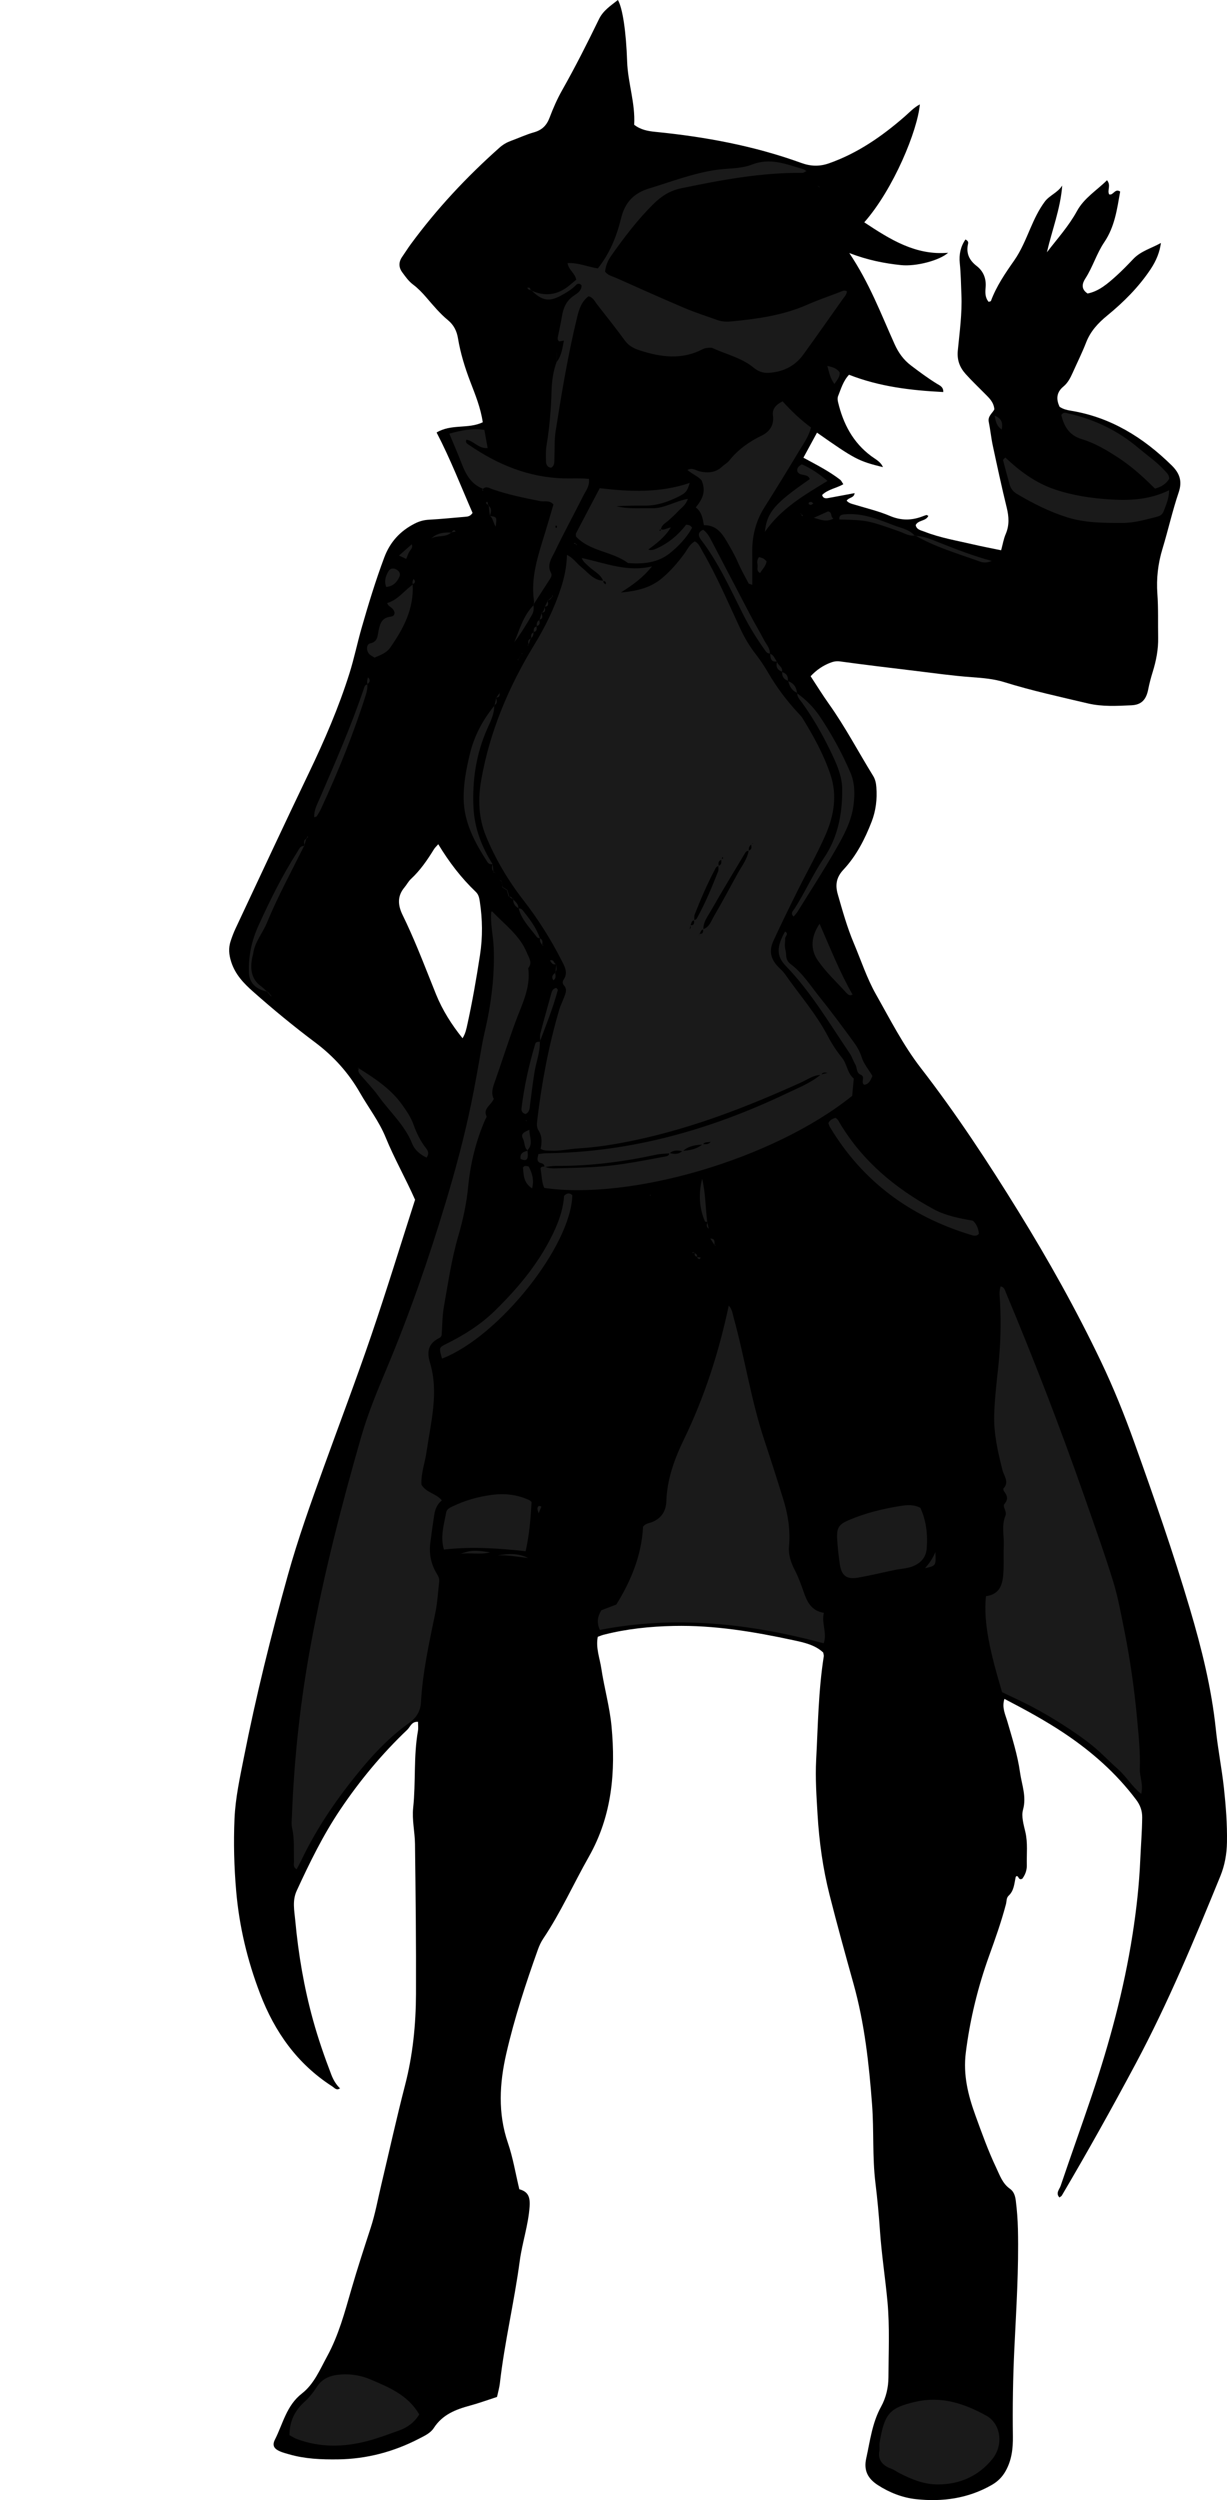 <?xml version="1.0" encoding="utf-8"?>
<!-- Generator: Adobe Illustrator 24.1.1, SVG Export Plug-In . SVG Version: 6.00 Build 0)  -->
<svg version="1.1" id="Layer_1" xmlns="http://www.w3.org/2000/svg" xmlns:xlink="http://www.w3.org/1999/xlink" x="0px" y="0px"
	 viewBox="0 0 810.11 1649.75" style="enable-background:new 0 0 810.11 1649.75;" xml:space="preserve">
<style type="text/css">
	.st0{fill:#1A1A1A;}
</style>
<g>
	<path d="M535.2,446.23c3.99,6.07,7.79,12.25,11.99,18.15c10.84,15.22,19.5,31.76,29.28,47.61c1.48,2.4,1.94,4.92,2.14,7.57
		c0.59,7.75-0.32,15.36-3.1,22.59c-4.46,11.56-10.14,22.63-18.6,31.68c-4.86,5.19-5.51,10.23-3.76,16.35
		c3.12,10.87,6.15,21.77,10.56,32.21c4.79,11.34,8.64,23.21,14.67,33.85c9.32,16.45,17.87,33.39,29.56,48.5
		c23.45,30.3,44.48,62.31,64.59,94.9c19.76,32.01,38.12,64.79,54.37,98.79c8.33,17.44,15.49,35.23,21.99,53.37
		c13.01,36.33,25.75,72.75,36.7,109.76c7.75,26.16,14.34,52.56,17.17,79.82c1.34,12.87,3.9,25.6,5.31,38.47
		c1.29,11.88,2.21,23.8,2.01,35.81c-0.13,7.8-1.45,15.21-4.36,22.35c-17.11,41.9-34.5,83.69-55.84,123.67
		c-15.67,29.35-31.9,58.4-48.8,87.07c-0.31,0.53-1,0.84-1.6,1.32c-2.7-2.85,0-5.34,0.79-7.66c6.72-19.85,13.82-39.57,20.52-59.42
		c11.7-34.7,21.25-70,26.92-106.21c2.56-16.39,4.42-32.9,5.13-49.54c0.4-9.28,1.18-18.55,1.27-27.86c0.05-4.62-1.34-8.27-4.05-11.86
		c-13.17-17.5-29.37-31.74-47.47-43.82c-12.43-8.3-25.57-15.42-39.43-22.64c-1.84,5.68,0.58,10.26,1.88,14.74
		c3.24,11.18,6.81,22.3,8.42,33.83c1.13,8.07,4.39,15.84,1.98,24.55c-1.23,4.44,0.42,9.91,1.54,14.73
		c1.69,7.29,0.77,14.59,0.96,21.89c0.09,3.39-1.11,6.48-3.01,8.97c-2.14,0.99-2.26-0.84-3.07-1.62c-0.81-0.31-1.18,0.01-1.36,0.9
		c-0.85,4.2-1.1,8.65-4.53,11.85c-1.64,1.54-1.29,3.68-1.79,5.56c-3.04,11.59-7.04,22.84-11.11,34.11
		c-7.45,20.66-12.63,41.87-15.4,63.82c-1.89,14.93,1.53,28.32,6.42,41.78c4.2,11.56,8.35,23.15,13.64,34.29
		c2.41,5.07,4.14,10.43,9.08,13.89c2.57,1.8,3.45,4.66,3.85,7.81c0.79,6.27,1.26,12.52,1.41,18.85c0.62,26.31-1.11,52.57-2.36,78.8
		c-0.92,19.28-1.24,38.52-0.97,57.79c0.11,8.16-0.77,15.91-4.87,23.12c-2.2,3.87-5.09,6.77-9.01,9.02
		c-15.67,9.01-32.73,11.33-50.2,9.41c-8.79-0.97-17.39-4.3-25.07-9.27c-6.48-4.19-9.49-9.51-7.69-17.6
		c2.58-11.63,3.89-23.44,9.87-34.26c3.12-5.64,4.79-12.5,4.81-19.22c0.05-16.65,0.89-33.34-0.64-49.95
		c-1.44-15.52-3.86-30.97-4.94-46.51c-0.73-10.62-1.71-21.2-3-31.75c-2.11-17.23-0.94-34.6-2.23-51.8
		c-2.01-26.8-4.95-53.57-12.23-79.64c-5.45-19.53-10.86-39.09-15.84-58.75c-4.41-17.42-6.86-35.12-7.93-53.13
		c-0.71-11.97-1.54-23.94-0.92-35.86c1.2-22.85,1.48-45.79,5.04-68.48c0.1-0.62-0.19-1.3-0.39-2.45c-5.32-5.03-12.6-6.61-19.63-8.12
		c-26.03-5.6-52.24-10-79.01-9.43c-15.66,0.33-31.16,1.93-46.37,5.83c-1.24,0.32-2.42,0.84-3.82,1.33
		c-1.42,7.39,1.31,14.08,2.33,20.84c1.92,12.8,5.54,25.39,6.75,38.23c2.8,29.9,0.37,59.02-14.96,86.05
		c-10.17,17.93-18.59,36.85-30.12,54.05c-1.47,2.19-2.62,4.68-3.51,7.17c-8.07,22.55-15.53,45.36-20.88,68.66
		c-4.47,19.48-5.7,39.33,1.07,59.02c3.33,9.69,4.98,19.96,7.52,30.54c5.4,1.51,7.27,4.51,6.8,11.36
		c-0.85,12.36-4.91,23.93-6.53,36.04c-3.6,26.99-10.03,53.54-13.11,80.64c-0.34,2.94-1.2,5.83-1.88,9.01
		c-6.03,1.95-11.93,4.12-17.97,5.75c-9.44,2.55-18.11,5.97-23.76,14.74c-2.19,3.39-6.08,5.15-9.61,6.98
		c-16.79,8.71-34.59,13.47-53.59,13.73c-11.02,0.15-21.94-0.28-32.59-3.4c-1.91-0.56-3.87-1.04-5.68-1.83
		c-4.03-1.75-5.4-3.93-3.41-7.85c5.29-10.45,7.57-22.44,17.78-30.37c7.97-6.19,11.94-15.87,16.7-24.6
		c7.54-13.82,11.58-28.99,15.92-44c3.97-13.74,8.42-27.32,12.85-40.91c2.97-9.13,4.67-18.68,6.9-28.05
		c5.23-21.99,10.09-44.08,15.75-65.95c5.13-19.8,7.13-39.92,7.21-60.22c0.13-32.98-0.24-65.97-0.66-98.95
		c-0.1-7.95-2.05-15.87-1.2-23.85c1.79-16.86,0.18-33.92,3.15-50.71c0.34-1.92,0.05-3.95,0.05-6.01c-4.23-0.31-5.1,3.33-7.08,5.22
		c-16.71,15.88-31.35,33.53-44.23,52.65c-11.39,16.91-20.28,35.12-28.78,53.59c-3.05,6.63-1.55,13.22-0.96,19.66
		c2.05,22.19,5.78,44.14,11.72,65.65c3.37,12.19,7.5,24.13,12.03,35.94c1.32,3.46,3.1,6.57,5.79,9.16
		c-2.34,1.66-3.63-0.33-5.21-1.35c-23.03-14.8-37.92-35.9-47.57-61.13c-8.36-21.86-13.75-44.33-15.77-67.72
		c-1.38-15.94-1.79-31.85-1.1-47.78c0.59-13.64,3.55-27.02,6.18-40.35c8-40.45,17.93-80.46,29-120.17
		c6.7-24.04,15.13-47.55,23.61-71.02c10.51-29.09,21.5-58.02,31.49-87.29c10.2-29.88,19.45-60.09,28.93-89.57
		c-6.31-14.28-13.76-27.25-19.41-41.12c-4.27-10.5-11.31-19.56-16.92-29.37c-7.54-13.21-17.46-24.19-29.59-33.28
		c-14.11-10.58-27.73-21.78-40.93-33.47c-6.24-5.52-11.91-11.38-14.58-19.82c-1.5-4.73-1.83-9.02-0.36-13.54
		c0.93-2.84,1.98-5.65,3.25-8.35c16.13-34.33,32.13-68.72,48.54-102.91c10.23-21.33,19.6-42.99,26.7-65.55
		c3.09-9.82,5.15-19.95,7.99-29.85c4.49-15.66,9.24-31.24,14.96-46.53c3.84-10.27,10.49-17.48,20.11-22.39
		c3.05-1.56,6.05-2.38,9.48-2.56c7.95-0.42,15.88-1.27,23.82-1.92c1.68-0.14,3.34-0.25,4.9-2.55c-7.58-17.37-14.6-35.5-23.74-53.07
		c9.7-5.84,20.84-2.14,30.47-6.75c-1.38-9.53-4.92-18.14-8.21-26.72c-3.59-9.37-6.51-18.86-8.15-28.72
		c-0.81-4.87-2.82-8.81-6.57-11.9c-5.42-4.46-9.85-9.84-14.41-15.13c-2.6-3.01-5.41-5.96-8.58-8.33c-3.04-2.28-5.09-5.25-7.24-8.17
		c-2.4-3.25-2.45-6.77-0.05-10.2c1.91-2.73,3.66-5.57,5.63-8.26c17.21-23.44,36.96-44.54,58.68-63.83c2.29-2.04,4.82-3.47,7.68-4.51
		c5-1.81,9.86-4.11,14.96-5.54c5.3-1.48,8.41-4.49,10.35-9.62c2.34-6.21,5.03-12.37,8.3-18.14c8.69-15.37,16.65-31.11,24.36-46.98
		c2.8-5.75,7.79-8.88,12.48-12.61c3.16,5.45,5.44,21.13,6.1,40.67c0.47,13.98,5.47,27.41,4.64,41.67c4.33,3.36,9.16,4.2,14.1,4.69
		c32.85,3.25,65.14,9.23,96.27,20.51c6.3,2.28,12.05,2.43,18.37,0.2c18.86-6.65,34.88-17.79,49.78-30.75
		c3.25-2.83,6.16-6.05,10.09-8.1c-1.44,17.02-17.31,55.84-36.69,77.83c17.03,11.25,33.9,21.97,55.37,20.08
		c-5.54,5.02-21.06,9.19-31.1,8.15c-11.16-1.16-22.13-3.34-34.17-7.97c13.29,19.73,20.97,40.26,29.93,60.15
		c2.53,5.61,5.83,10.27,10.79,14.04c5.58,4.23,11.17,8.39,17.13,12.06c1.94,1.2,4.32,2,4.22,5.48c-21.21-1.07-42.07-3.5-62.23-11.42
		c-3.89,4.15-5.31,9.32-7.25,14.18c-0.44,1.11-0.3,2.61-0.01,3.83c3.38,14.3,9.8,26.69,21.94,35.7c2.77,2.06,6.22,3.66,7.71,7.27
		c-16.14-3.97-18.51-5.2-43.53-22.77c-2.97,5.47-5.9,10.85-8.98,16.53c8.61,4.67,16.92,8.87,24.3,14.57
		c0.72,0.55,1.1,1.53,2.06,2.94c-4.66,2.69-10.2,3.32-13.99,7.09c0.48,2.12,2.05,2.38,3.79,2.07c5.85-1.05,11.69-2.18,17.65-3.29
		c-0.35,3.31-3.82,2.72-5.25,4.99c1.51,1.81,3.68,2.14,5.76,2.77c7.63,2.32,15.48,4.17,22.79,7.28c7.29,3.1,14.14,3.07,21.28,0.4
		c0.93-0.35,1.85-0.72,2.8-0.99c0.23-0.07,0.57,0.23,1.3,0.55c-1.64,3.67-6.66,2.62-8.36,6.09c0.58,3.09,3.54,3.47,5.82,4.36
		c10.26,4.03,21.13,5.83,31.81,8.33c6.12,1.43,12.3,2.59,18.79,3.94c1.04-3.8,1.6-7.4,2.99-10.65c2.52-5.84,2.17-11.48,0.69-17.51
		c-3.32-13.55-6.25-27.21-9.18-40.85c-1.11-5.18-1.61-10.49-2.67-15.69c-0.79-3.9,2.57-5.87,3.7-8.33
		c-0.47-4.95-3.59-7.58-6.38-10.42c-4.21-4.28-8.58-8.4-12.58-12.87c-3.88-4.33-5.79-9.14-5.18-15.46
		c1.18-12.22,2.9-24.43,2.38-36.8c-0.29-6.98-0.36-13.95-1.08-20.92c-0.58-5.56,0.5-10.89,3.76-15.61c1.64,0.88,1.95,1.78,1.73,2.77
		c-1.43,6.21,0.59,10.82,5.68,14.76c4.4,3.4,6.41,8.29,5.89,14.12c-0.29,3.27-0.43,6.71,2.02,9.54c0.54-0.22,1.38-0.3,1.51-0.65
		c3.64-9.76,9.4-18.2,15.36-26.69c4.52-6.45,7.58-14.01,10.73-21.32c2.65-6.15,5.48-12.15,9.47-17.51
		c3.09-4.14,8.51-5.87,11.49-10.61c-1.14,15.34-6.74,29.37-10.11,44.08c6.85-8.98,14.43-17.3,19.82-27.18
		c4.77-8.74,13.09-13.65,19.85-20.39c2.86,3.42-0.02,6.59,1.42,9.33c2.81,0.9,3.66-4.16,7.28-1.87
		c-2.03,11.44-3.51,23.12-10.51,33.46c-5.02,7.4-7.54,16.26-12.44,23.86c-1.88,2.92-3.35,6.83,1.44,9.98
		c7.46-1.48,13.22-6.49,18.86-11.56c3.95-3.55,7.65-7.38,11.31-11.23c5.01-5.27,11.88-7.01,18.24-10.58
		c-0.8,6.11-3.07,11.72-6.85,17.39c-7.83,11.74-17.73,21.62-28.56,30.49c-6.07,4.97-11.08,10.34-13.96,17.77
		c-2.65,6.81-5.92,13.38-8.91,20.06c-1.51,3.36-3.17,6.62-6.09,9.03c-4.59,3.79-4.94,8.32-2.51,13.39c2.31,1.55,4.86,2.15,7.49,2.58
		c26.31,4.33,47.72,17.65,66.44,36.01c5.16,5.06,7.25,10.28,4.7,17.81c-4.16,12.26-6.97,24.97-10.74,37.37
		c-2.95,9.71-4.07,19.59-3.35,29.58c0.7,9.67,0.34,19.31,0.52,28.96c0.15,7.73-1.3,15.2-3.58,22.56c-1.18,3.8-2.22,7.66-2.98,11.57
		c-1.3,6.63-4.31,10.2-11.04,10.51c-9.61,0.44-19.28,1.02-28.85-1.24c-18.44-4.35-36.96-8.37-55.08-14.01
		c-7-2.18-14.28-2.77-21.63-3.3c-12.57-0.91-25.08-2.69-37.6-4.2c-16.47-1.98-32.94-3.95-49.37-6.2c-2.54-0.35-4.63,0.2-6.73,1.04
		C543.14,439.36,539.03,442.13,535.2,446.23z M305.39,685.13c1.9-3.04,2.48-5.95,3.12-8.85c3.36-15.22,6.01-30.56,8.39-45.97
		c1.85-11.98,1.68-23.71-0.14-35.58c-0.37-2.39-0.81-4.46-2.63-6.2c-9.63-9.19-17.66-19.68-24.77-31.45
		c-1.17,1.35-2.17,2.23-2.84,3.32c-4.36,7.09-9.04,13.91-15.2,19.63c-1.68,1.56-2.75,3.74-4.25,5.52
		c-4.94,5.86-4.38,11.9-1.19,18.39c3.51,7.15,6.71,14.45,9.78,21.8c4.22,10.11,8.14,20.33,12.26,30.48
		C292.18,666.7,298.17,676.14,305.39,685.13z"/>
	<path class="st0" d="M398.26,383.4c-1.72-4.65-6.33-6.49-9.57-9.65c-1.61-1.57-3.52-2.74-4.65-5.53
		c15.65,3.32,30.31,9.54,46.44,5.49C424.8,380.9,418,385.9,409.86,391c10.63-0.99,19.65-3.01,27.39-9.6
		c5.65-4.81,10.38-10.28,14.7-16.21c1.93-2.65,3.19-5.88,6.79-7.96c2.65,1.33,3.69,4.19,5.11,6.64
		c9.54,16.43,16.94,33.92,24.97,51.08c2.84,6.06,6.22,11.71,10.34,16.99c2.86,3.66,5.43,7.58,7.78,11.6
		c5.73,9.82,12.45,18.87,20.22,27.16c0.91,0.97,1.88,1.92,2.58,3.04c7.37,11.9,14.1,24.16,18.58,37.47
		c4.6,13.66,2.27,27.12-3.31,39.82c-5.48,12.47-12.26,24.37-18.33,36.59c-5.47,11.02-10.92,22.06-16.05,33.24
		c-3.14,6.85-1.71,12.33,3.65,17.62c1.41,1.39,2.91,2.76,4.03,4.37c9.5,13.61,20.55,26.15,28.32,40.99c2.61,4.99,5.75,9.8,9.3,14.16
		c3.42,4.2,3.4,10.18,7.78,13.72c-0.36,3.86-0.72,7.72-1.07,11.41c-52.88,42.46-147.19,68.99-203.29,60.76
		c-1.79-3.79-1.6-8.19-2.42-12.33c-0.32-1.64,1.37-1.88,2.79-1.69c2.49,1.2,5.16,1.16,7.82,1.09c9.91-0.27,19.79-0.45,29.72-1.24
		c14.26-1.14,28.09-4.03,42.05-6.57c1.34-0.24,2.55-0.59,2.57-2.3c3.08,0.73,6.11,1.13,8.67-1.38c4.84-0.34,9.53-1.15,13.39-4.45
		c2.19,0.05,4.44,0.28,5.64-2.2c0.78-0.04,1.56-0.08,1.04-0.05c0.59-0.18-0.09,0.03-0.77,0.23c-1.63,1.41-4.47-0.18-5.69,2.27
		c-4.87,0.26-9.63,0.86-13.41,4.44c-3.07-0.68-6.09-0.97-8.69,1.35c-2.97,0.29-6,0.3-8.89,0.92c-21.71,4.69-43.62,7.54-65.88,7.37
		c-2.63-0.02-5.26,0.5-7.89,0.77c0.18-1.67-0.83-2.28-2.24-2.61c-1.44-0.34-2.33-1.25-2.28-2.78c0.04-0.93,0.32-1.86,0.56-3.14
		c1.69-0.2,3.31-0.55,4.92-0.57c56.18-0.61,108.78-15.56,159.14-39.57c7.72-3.68,15.76-6.79,22.44-12.36
		c1.69-0.42,3.37-0.83,5.06-1.25c-0.08,0.08-0.16,0.16-0.25,0.25c-1.74-0.34-3.55-0.95-4.58,1.26c-4.93-0.05-8.77,2.9-12.96,4.8
		c-35.18,15.95-71.06,29.93-108.97,38.04c-12.64,2.7-25.34,4.86-38.31,5.62c-6.25,0.37-12.44,1.9-18.78,1.5
		c-1.98-0.12-4.01,0.15-6.23-1.24c0.89-4,1.13-8.22-1.36-12.09c-1.35-2.09-1.13-4.48-0.85-6.8c2.94-24.77,7.53-49.22,14.6-73.17
		c0.75-2.53,1.99-4.91,2.92-7.39c1.04-2.77,2.59-5.53,0.1-8.4c-0.94-1.08-1.1-2.43-0.26-3.66c3.23-4.77,0.69-8.88-1.43-13.03
		c-7.13-13.96-15.47-27.17-25.1-39.54c-10.08-12.94-18.34-26.95-24.62-42.08c-4.97-11.99-5.44-24.52-3.2-37.2
		c5.68-32.21,18.21-61.72,35.19-89.51c7.12-11.66,13.09-23.89,17.36-36.94c2.29-6.98,3.83-14.05,4.06-22.09
		c4.23,2.01,6.3,5.53,9.3,7.89c4.58,3.6,8.11,8.95,14.8,9.16c-0.32,1.42,0.66,1.93,1.69,2.4l0.35,0.5l-0.61-0.23
		C400.33,384.42,399.94,383.49,398.26,383.4z M552.12,702.86c-0.17-0.01,0.53,0.85-0.24,0.24c0.55-0.62,0.78-0.57,0.69,0.17
		C552.42,703.13,552.27,703,552.12,702.86z M461.71,616.12c2.55,0.48,2.56-1.21,2.54-2.94c4.17-1.41,5.3-5.48,7.18-8.69
		c5.45-9.33,10.54-18.87,15.74-28.34c2.65-4.82,6.22-9.19,7.12-14.85c2.45-0.83,1.9-2.66,1.49-4.45c0.51-0.06,1.01-0.12,1.52-0.18
		c-0.18-0.06-0.42-0.22-0.54-0.16c-0.27,0.15-0.48,0.4-0.72,0.62c-1.29,1.17-1.99,2.55-1.56,4.34c-1.61-0.21-2.27,0.97-2.93,2.07
		c-7.39,12.4-14.95,24.71-22.06,37.27c-2.2,3.88-5.31,7.6-5.06,12.55c-1.92,0.03-1.63,2.2-2.83,2.93c0.05,0.59,0.1,1.17,0.16,1.76
		C461.74,617.4,461.73,616.76,461.71,616.12z M455.57,610.44c2.92,0.51,2.82-1.36,2.62-3.31c1.59-0.06,2.02-1.33,2.64-2.46
		c5.15-9.5,9.27-19.45,13.23-29.48c0.45-1.14,0.2-2.55,0.28-3.84c2.3-0.69,1.93-2.54,1.86-4.26c0.37-0.49,2.08-0.37,0.73-1.63
		c-0.15,0.63-0.3,1.25-0.46,1.88c-2.35,0.63-2.25,2.36-1.91,4.21c-1.6,0.02-2.05,1.28-2.65,2.42c-5.05,9.55-9.31,19.46-13.25,29.51
		c-0.45,1.14-0.19,2.56-0.25,3.85c-2.11,0.16-1.79,2.21-2.64,3.36c-0.11,0.74-0.21,1.48-0.36,2.51
		C456.44,612.06,455.85,611.25,455.57,610.44z"/>
	<path class="st0" d="M324.14,601.73c0.33-0.07,0.83-0.3,0.95-0.17c8.14,8.58,18.09,15.65,22.77,27.14
		c1.35,3.31,3.91,6.48,0.91,10.17c1.75,13.05-4.32,24.19-8.58,35.84c-4.91,13.42-9.22,27.06-13.99,40.54
		c-1.27,3.59-1.78,7.01-0.17,9.86c-1.85,4.34-7.26,6.3-4.78,11.58c0.19,0.4-0.48,1.19-0.75,1.8c-6.2,14.13-9.88,29.07-11.36,44.26
		c-1.1,11.3-3.37,21.98-6.56,32.87c-4.45,15.2-6.73,31.07-9.51,46.72c-1.1,6.18-1.02,12.57-1.48,18.86
		c-0.38,0.52-0.65,1.28-1.16,1.52c-7.29,3.42-8.9,8.69-6.58,16.33c6.03,19.9,0.57,39.51-2.26,59.16
		c-1.04,7.19-3.71,14.15-3.36,21.41c3.07,5.5,9.84,5.83,13.47,10.47c-2.98,2.44-4.39,5.68-4.95,9.26
		c-0.98,6.23-1.85,12.49-2.64,18.75c-0.89,7.07,0.38,13.82,4.03,19.94c1.07,1.79,2.06,3.42,1.83,5.49
		c-0.77,6.92-1.14,13.92-2.54,20.72c-4.02,19.53-8.38,38.97-9.49,58.97c-0.33,5.83-2.77,10.14-8.02,13.88
		c-15.54,11.07-27.95,25.47-39.62,40.47c-12.1,15.54-22.72,32.02-31.26,49.81c-0.97,2.03-2.07,4-3.18,6.13
		c-2.64-1.49-1.7-3.65-1.76-5.36c-0.26-7.3,0.4-14.61-1.24-21.87c-0.58-2.54-0.22-5.31-0.12-7.98c1.44-38.21,5.6-76.08,12.58-113.72
		c8.56-46.15,20.2-91.5,33.18-136.56c4.43-15.39,10.56-30.1,16.73-44.82c15.07-35.91,27.86-72.64,39.07-109.93
		c6.42-21.34,12.2-42.85,16.72-64.68c2.63-12.67,4.84-25.43,7.05-38.19c1.02-5.9,2.53-11.68,3.71-17.53
		c3.15-15.67,4.81-31.55,4.17-47.55c-0.32-7.94-2.32-15.78-1.61-23.8L324.14,601.73z"/>
	<path class="st0" d="M660.66,848.83c2.5,0.59,2.75,2.41,3.35,3.83c18.63,44.45,36,89.4,51.94,134.89
		c6.48,18.51,13.1,36.98,18.91,55.7c3.24,10.43,5.17,21.28,7.34,32.02c4.01,19.86,6.83,39.87,8.66,60.07
		c0.96,10.6,2.05,21.17,1.69,31.8c-0.18,5.35,2.47,10.42,0.92,16.63c-6.12-4.85-9.82-11.45-15.3-16.3
		c-5.73-5.06-10.96-10.72-16.89-15.51c-6.2-5.01-12.83-9.51-19.53-13.83c-6.42-4.14-13.06-7.99-19.8-11.58
		c-6.72-3.58-13.7-6.69-20.34-9.9c-7.61-25.49-12.52-45.8-10.63-63.35c10.16-1.34,11.28-9.23,11.59-17.5
		c0.2-5.32-0.08-10.66,0.14-15.98c0.27-6.56-1.58-13.22,1.14-19.69c1.08-2.57-2.06-6.06-0.79-7.55c2.88-3.36,1.96-5.68-0.16-8.5
		c-0.36-0.47-0.64-1.58-0.39-1.85c4.04-4.25,0.33-8.25-0.64-12.08c-3.01-11.95-5.81-23.96-5.47-36.32
		c0.28-10.27,1.47-20.52,2.57-30.75c1.57-14.57,2.1-29.14,1.29-43.77C660.08,855.84,659.44,852.32,660.66,848.83z"/>
	<path class="st0" d="M424.55,1007.45c1.8-2.31,3.99-2.27,5.8-2.98c6.33-2.51,9.39-7.35,9.6-13.85
		c0.46-14.65,5.46-28.13,11.66-40.93c13.57-28.01,22.99-57.29,29.54-88.14c2.21,2.31,2.43,5.03,3.16,7.64
		c7.48,26.87,11.5,54.59,20.33,81.12c4.3,12.92,8.44,25.9,12.47,38.9c3.15,10.15,4.81,20.45,3.82,31.22
		c-0.49,5.25,1.21,10.64,3.67,15.35c2.48,4.76,4.28,9.7,6.02,14.73c2.23,6.44,5.05,12.47,13.33,13.77
		c-1.73,6.92,2.32,13.26-0.12,20.11c-48.67-13.08-97.74-18.56-147.8-8.84c-2.12-4.74-1.61-8.76,1.02-12.97
		c3.11-1.19,6.5-2.49,9.87-3.78C416.85,1042.84,423.68,1025.83,424.55,1007.45z"/>
	<path class="st0" d="M532.48,112.82c-0.89,0.44-1.79,1.26-2.67,1.26c-27.08-0.28-53.45,4.65-79.81,10.11
		c-7.57,1.57-13.14,5.07-18.52,10.37c-10.5,10.36-19.29,22-27.77,33.95c-2.34,3.29-3.83,6.8-4.2,10.73
		c1.76,2.45,4.52,2.94,6.89,3.99c15.21,6.78,30.4,13.6,45.72,20.1c7.04,2.98,14.36,5.29,21.56,7.88c3.2,1.15,6.47,1.17,9.85,0.83
		c16.94-1.67,33.69-4.01,49.48-10.98c7-3.09,14.27-5.56,21.41-8.31c1.52-0.59,2.99-1.55,4.72-0.57c-0.05,2.15-1.55,3.53-2.64,5.07
		c-8.65,12.24-17.28,24.51-26.06,36.66c-5.6,7.74-13.44,11.55-22.91,12.12c-3.81,0.23-6.98-0.93-10.04-3.46
		c-7.85-6.48-17.88-8.66-26.92-12.83c-1.1-0.51-2.61-0.25-3.91-0.12c-0.97,0.1-1.98,0.42-2.85,0.87
		c-13.74,7.13-27.56,5.22-41.53,0.69c-3.96-1.29-7.17-2.98-9.7-6.43c-5.92-8.05-12.09-15.92-18.28-23.77c-1.58-2-2.6-4.69-5.72-5.46
		c-4.57,3.33-6.26,8.52-7.49,13.58c-6.05,24.86-10.26,50.1-14.23,75.36c-0.92,5.88-0.57,11.95-0.83,17.94
		c-0.1,2.27,0.38,4.77-2.17,6.24c-2.47-0.19-3.29-2.1-3.36-4.01c-0.13-3.64-0.22-7.35,0.37-10.92c1.97-11.82,2.94-23.7,3.28-35.67
		c0.19-6.62,1.07-13.21,3.45-19.49l0.06,0.13c3.14-4.08,3.65-8.97,4.65-13.92c-1.35,0.23-2.24,0.39-3.14,0.54
		c-1.31-0.94-0.98-2.28-0.74-3.51c0.81-4.24,1.84-8.45,2.51-12.71c0.91-5.76,2.87-10.64,8.09-14.08c2.2-1.45,5.03-3.31,4.92-6.69
		c-1.25-1.5-2.65-1.28-3.58-0.29c-2.81,2.96-6.28,4.98-9.75,6.9c-8.17,4.53-12.94,3.54-20.11-3.67c0,0-0.22,0.24-0.22,0.24
		c9.27,4.41,17.86,3.36,25.75-3.24c1.51-1.26,3.02-2.52,4.38-3.65c-0.72-4.37-5.1-6.44-5.68-11c7.07-0.36,13.22,2.49,19.95,3.52
		c7.85-9.75,12.46-21.23,15.37-33.11c2.61-10.65,8.51-16.63,18.69-19.72c14.61-4.44,28.89-9.98,44.1-12.19
		c7.88-1.15,16.37-0.64,23.55-3.48c12.2-4.81,22.71-0.19,33.73,2.94c0.92,0.26,1.72,0.98,2.57,1.49
		C532.68,113.07,532.48,112.82,532.48,112.82z"/>
	<path class="st0" d="M580.7,1616.75c0-2.08-0.19-3.45,0.03-4.74c3.22-19.55,6.74-23.18,23.66-27.11
		c17.05-3.97,32.33,1.13,46.81,9.16c9.74,5.4,11.51,19.46,3.93,28.71c-9.18,11.19-21.39,16.62-35.86,16.67
		c-9.24,0.04-17.54-3.37-25.57-7.54c-1.77-0.92-3.41-2.18-5.26-2.84C582.15,1626.82,579.33,1622.68,580.7,1616.75z"/>
	<path class="st0" d="M516.69,264.83c5.75,6.34,11.89,12.24,18.78,17.28c-1.53,5.98-4.92,10.56-7.79,15.35
		c-7.52,12.53-15.17,24.98-22.97,37.33c-5.87,9.28-8.25,19.36-8.06,30.23c0.12,6.87,0.02,13.75,0.02,20.91
		c-1.36-0.52-2.22-0.58-2.43-0.98c-2.48-4.69-5.1-9.34-7.21-14.2c-2.13-4.9-4.81-9.43-7.51-14.02c-3.37-5.72-7.28-10.27-14.77-10.17
		c-0.83-4.5-1.42-8.76-5.38-11.72c4.25-5.24,7.02-10.4,3.88-17.78c-1.83-2.42-5.99-4.04-9.4-6.95c3.41-1.79,5.61,0.42,8.08,0.96
		c5.45,1.2,10.55,0.91,14.89-3.19c1.45-1.37,3.34-2.33,4.56-3.85c5.87-7.33,13.14-12.56,21.64-16.65c4.74-2.28,8.22-6.69,7.32-13.01
		C509.67,269.79,512.34,267.03,516.69,264.83z"/>
	<path class="st0" d="M191.1,1606.92c0.1-9.39,3.55-16.13,9.75-21.81c3.15-2.88,5.95-6.32,8.26-9.92c3.84-5.98,9.46-7.88,16.02-8.3
		c6.76-0.44,13.29,0.61,19.48,3.26c12.2,5.23,24.63,10.19,32.19,23.07c-3.01,5.08-7.6,8.58-13.31,10.62
		c-6.87,2.46-13.73,5.05-20.77,6.92c-15.73,4.17-31.48,4.46-46.96-1.38C194.25,1608.8,192.88,1607.87,191.1,1606.92z"/>
	<path class="st0" d="M436.18,349.13c2.03,1.07,3.72-0.55,6.75-1.08c-4.18,6.72-9.67,10.68-15.06,14.72
		c-0.06-0.08-0.11-0.17-0.17-0.25c2,0.92,3.77,0.34,5.69-0.52c8.03-3.58,14.51-9.09,19.62-15.76c1.89,0.1,3.08,0.54,3.92,2.08
		c-3.65,6.61-9.04,12.21-14.77,16.81c-7.76,6.22-17.64,7.26-27.53,6.41c-10.46-7.77-25.05-7.56-34.33-17.47
		c0-0.9-0.24-1.68,0.03-2.2c5.2-9.96,10.45-19.89,15.64-29.71c20.15,2.37,39.9,3.16,59.42-3.5c-1.62,5.26-2.32,6.44-6.74,8.7
		c-7.14,3.65-14.6,6.35-22.8,6.3c-6.29-0.04-12.59-0.01-18.88,0.41c7.77,1.94,15.66,1.11,23.49,1.31
		c8.09,0.21,15.03-4.63,23.67-6.19c-1.29,4.14-4.2,5.83-6.29,8.08c-2.04,2.18-4.26,4.2-6.49,6.19c-1.94,1.73-4.54,2.86-4.96,5.86
		c-0.3,0.1-0.64,0.14-0.88,0.32c-0.12,0.09-0.07,0.62-0.05,0.62C436.16,350.37,436.4,349.98,436.18,349.13z"/>
	<path class="st0" d="M318.71,322.46c-7.75-3.01-11.22-9.51-13.98-16.74c-2.47-6.47-5.28-12.81-8.09-19.57
		c7.75-2.07,15.05-3.73,23.16-2.47c0.73,4.03,1.4,7.78,2.16,11.99c-6.09,0.5-9.09-4.71-14-5.54c-1.02,2.09,0.8,2.87,1.93,3.64
		c18.71,12.8,38.99,21.21,61.99,21.9c5.56,0.17,11.15-0.26,16.96,0.34c0.58,4.81-1.98,7.7-3.54,10.79
		c-6.27,12.44-12.94,24.68-18.98,37.23c-2.04,4.25-5.46,8.68-2.5,14.06c0.68,1.24,0.17,2.61-0.56,3.76
		c-3.69,5.76-7.41,11.49-11.13,17.23l0.23,0.2c0.06-0.99,0.3-2.01,0.16-2.97c-2.19-15.63,2.84-30.06,7.3-44.59
		c1.94-6.31,3.76-12.66,5.58-18.8c-2.57-3.08-5.84-1.67-8.6-2.21c-10.7-2.13-21.39-4.29-31.72-7.89c-2.1-0.73-4.19-2.34-6.33-0.08
		L318.71,322.46z M367.79,347.48c-0.15-0.26-0.3-0.51-0.45-0.77c-0.2,0.16-0.54,0.3-0.58,0.5c-0.18,0.82,0.12,1.25,0.72,1.07
		C367.65,348.23,367.69,347.76,367.79,347.48z"/>
	<path class="st0" d="M607.66,994.99c3.88,8.41,4.93,17.53,4.19,26.85c-0.46,5.79-3.84,9.63-9.29,11.78
		c-3.77,1.48-7.77,1.55-11.65,2.35c-8.1,1.67-16.14,3.66-24.28,5.08c-7.74,1.35-11.09-1.27-12.19-9.09
		c-0.77-5.55-1.46-11.14-1.73-16.74c-0.35-7.2,1.3-9.37,7.61-12.08c11.02-4.74,22.58-7.54,34.37-9.41
		C598.89,993.06,603.26,992.69,607.66,994.99z"/>
	<path class="st0" d="M293.09,1022.53c-2.54-8.46,0.03-16.5,1.51-24.56c0.39-2.14,2.46-3.08,4.24-3.94
		c8.12-3.91,16.5-6.32,25.62-7.55c9.07-1.22,17.11-0.2,25.14,3.49c0.28,0.13,0.49,0.42,1.36,1.2c-0.55,10.28-1.36,21.02-3.91,32.45
		C328.99,1021.66,311.21,1020.45,293.09,1022.53z"/>
	<path class="st0" d="M663.73,301.89c9.54,9.01,19.9,16.7,32.37,20.96c12.04,4.11,24.54,5.97,37.15,6.74
		c12.96,0.79,25.84,0.14,38.65-6.08c-0.05,5.63-2.1,9.77-3.67,14.01c-0.75,2.04-2.54,3.03-4.54,3.53c-7.4,1.83-14.7,4.03-22.48,4.03
		c-12.32,0-24.58,0.05-36.54-3.68c-11.83-3.7-22.76-9.24-33.37-15.54c-2.46-1.46-3.98-3.54-4.73-6.17
		c-1.53-5.37-2.92-10.79-4.36-16.19C662.73,302.96,663.23,302.43,663.73,301.89z"/>
	<path class="st0" d="M771.95,315.97c-1.96,3.17-5.04,5.35-9.4,6.46c-7.47-7.45-15.29-14.58-24.22-20.41
		c-7.56-4.94-15.39-9.6-23.95-12.18c-8.69-2.62-11.85-8.6-13.7-15.99c1.6-2.27,3.17-1.33,4.75-0.98
		c17.19,3.85,32.58,11.25,46.1,22.65c5.85,4.93,12.2,9.25,17.38,14.96C770.22,311.94,771.93,313.16,771.95,315.97z"/>
	<path class="st0" d="M546.91,741.14c0.97-2.13,2.76-2.87,4.6-3.48c1.72,0.74,2.29,2.34,3.14,3.76c15,24.96,36.55,42.83,61.81,56.53
		c7.94,4.3,16.85,5.97,25.84,7.56c2.59,2.24,3.66,5.28,4.02,8.62c-1.68,1.99-3.76,1.23-5.56,0.68
		c-39.76-12.13-71.23-35.12-92.79-71.04C547.47,742.94,547.24,741.96,546.91,741.14z"/>
	<path class="st0" d="M291.83,896.53c-2.02-7.17-2.1-7.32,2.83-9.74c11.7-5.76,22.63-12.64,31.99-21.78
		c16.27-15.89,30.59-33.24,39.97-54.22c3.13-7.01,5.33-14.27,5.82-21.66c1.97-2.05,3.68-2.04,5.43-0.45
		C377.1,822.01,329.57,881.95,291.83,896.53z"/>
	<path class="st0" d="M526.2,457.47c5.96,4.17,11.06,9.35,15.06,15.29c7.78,11.59,14.49,23.82,20.06,36.67
		c3.03,6.99,3.15,13.84,2.27,21.35c-1.29,11-6.35,20.25-11.58,29.38c-8.09,14.11-16.96,27.77-25.53,41.6
		c-0.68,1.1-1.65,2.02-2.53,3.07c-2.4-2.23-0.19-3.93,0.6-5.16c6.99-10.9,12.17-22.79,19.48-33.58
		c9.17-13.52,12.21-29.28,12.02-45.51c-0.09-7.39-2.77-14.33-5.85-20.97c-5.88-12.68-12.65-24.86-20.88-36.2
		c-1.32-1.82-3.17-3.52-2.92-6.14L526.2,457.47z"/>
	<path class="st0" d="M272.44,385.44c1,16.15-6.05,29.47-14.93,42.08c-2.37,3.37-6.28,4.71-10.25,6.44
		c-1.22-0.84-2.88-1.51-3.8-2.74c-1.78-2.36-1.47-6.15,0.95-6.66c5.04-1.05,4.84-4.97,5.5-8.22c0.98-4.83,2.09-8.71,8.13-9.44
		c3.06-0.37,3.23-3.49,0.48-5.78c-1-0.83-2.21-1.35-2.93-3.18c7.15-2.02,11.29-8.26,17.1-12.31L272.44,385.44z"/>
	<path class="st0" d="M576.02,710.02c-1.31,2.95-2.33,5.44-5.44,5.81c-2.65-1.66,1.19-5.28-2.41-6.68c-2.9-1.13-2.15-4.62-3.51-6.85
		c-1.38-2.25-2.12-4.92-3.59-7.09c-13.41-19.8-25.56-40.52-42.33-57.88c-6.13-6.35-6.09-12.56-0.41-22.64
		c2.7,1.53-0.03,3.16,0.07,4.69c0.1,1.65-0.31,3.33-0.2,4.98c0.13,1.95,0.84,3.87,0.84,5.81c0.01,2.59,1.03,4.56,2.96,6.01
		c8.15,6.1,13.42,14.73,19.67,22.46c7.53,9.31,14.61,18.98,21.7,28.62c2.33,3.16,4.33,6.45,5.56,10.44
		C570.24,701.94,573.4,705.63,576.02,710.02z"/>
	<path class="st0" d="M326.27,465.35c0.23,5.84-2.51,10.87-4.73,15.93c-7.17,16.35-9.72,33.35-8.96,51.12
		c0.6,13.95,5.39,26.28,12.67,37.88l0.04-0.09c-1.44,0.33-2.7-0.14-3.45-1.31c-8.31-12.84-15.56-26.07-15.73-42
		c-0.11-10,1.8-19.67,4.11-29.32c2.87-11.99,8.51-22.53,16.29-32.01L326.27,465.35z"/>
	<path class="st0" d="M236.71,704.85c10.73,6.75,21.33,13.66,28.85,24.23c2.89,4.07,5.71,8.12,7.42,12.93
		c2.01,5.64,4.62,11.06,8.39,15.81c1.3,1.64,2.1,3.41,0.28,6.08c-4.15-1.99-7.82-4.97-9.46-9.11c-4.93-12.4-14.9-21.09-22.4-31.58
		c-3.28-4.58-7.28-8.64-10.93-12.95c-1.26-1.49-2.94-2.84-1.97-5.19L236.71,704.85z"/>
	<path class="st0" d="M546.37,317.32c-15.73,9.62-30.65,18.23-41.36,33.63c1.3-12.92,6.49-18.81,29.63-34.79
		c-1.27-3.97-6.26-1.63-8.1-4.86c-0.73-2.23,0.59-3.56,2.83-4.91C535.2,308.86,540.53,312.53,546.37,317.32z"/>
	<path class="st0" d="M562.96,656.24c-1.86,1.21-3.15,0.04-4.25-1.17c-6.36-7.01-13.43-13.54-18.75-21.28
		c-4.97-7.22-4.67-15.59,1.16-24.2c7.15,16.26,13.38,32.12,21.86,46.88L562.96,656.24z"/>
	<path class="st0" d="M508.47,431.19c-2.05,0.25-2.84-1.32-3.78-2.64c-5.19-7.33-9.93-14.94-13.98-22.95
		c-8.53-16.89-16.26-34.22-27.85-49.4c-1.66-2.17-2.7-4.83,1.38-6.62c2.98,2.07,4.53,5.4,6.19,8.55
		c8.35,15.87,16.58,31.8,24.93,47.67c2.94,5.58,6.2,10.99,9.1,16.59c1.49,2.88,4.05,5.35,3.82,8.97L508.47,431.19z"/>
	<path class="st0" d="M200.93,557.95c-8.44,16.97-17.54,33.62-24.79,51.18c-2.77,6.71-7.87,12.4-8.94,19.9
		c-0.19,1.31-0.65,2.57-0.86,3.88c-1.12,6.95-0.31,13.25,5.9,17.82c1.59,1.17,2.96,2.65,4.44,3.99l0.11-0.28
		c-7.76-1.43-12.17-5.83-12.43-12.41c-0.44-11.07,1.77-21.37,6.45-31.62c7.57-16.57,15.6-32.81,25.43-48.15
		c1.22-1.91,1.92-4.35,4.94-3.99L200.93,557.95z"/>
	<path class="st0" d="M242.5,451.51c0.22,2.36-0.21,4.61-0.92,6.86c-8.09,25.69-18.22,50.58-29.47,75.03
		c-0.83,1.79-1.85,3.5-2.92,5.17c-0.26,0.41-1.06,0.48-1.72,0.76c-0.29-4.49,1.82-8.32,3.46-12.11
		c10.54-24.37,21.18-48.7,29.66-73.9c0.34-1,1.05-1.59,2.16-1.6L242.5,451.51z"/>
	<path class="st0" d="M356.42,687.41c0.2,7.04-2.5,13.57-3.57,20.39c-1.07,6.85-1.96,13.72-2.82,20.6
		c-0.33,2.61-0.14,5.35-3.03,6.74c-1.92-0.48-2.91-1.92-2.7-3.64c1.74-14.45,4.89-28.62,9.04-42.56c0.45-1.5,1.85-1.66,3.26-1.37
		L356.42,687.41z"/>
	<path class="st0" d="M604.22,353.31c-3.89,0.73-7.11-1.45-10.49-2.64c-20.82-7.3-20.8-7.36-39.54-7.89
		c-0.35-2.64,1.19-3.17,3.41-3.38c11.61-1.09,22.04,3.21,32.46,7.22c4.81,1.85,10.27,2.65,13.91,6.94L604.22,353.31z"/>
	<path class="st0" d="M603.98,353.58c5.74,0.08,10.9,2.37,16.07,4.43c11.29,4.49,22.61,8.87,34.75,12.15
		c-2.84,1.26-5.47,1.27-7.79,0.43c-14.47-5.23-29.36-9.47-42.79-17.28L603.98,353.58z"/>
	<path class="st0" d="M356.61,687.57c0.05-1.96-0.27-4.01,0.21-5.86c2.31-8.88,4.84-17.7,7.27-26.55c0.47-1.72,1.38-2.94,3.23-3.28
		c0.33,0.47,1.08,1.08,0.97,1.46c-3.14,11.64-7.6,22.82-11.88,34.07L356.61,687.57z"/>
	<path class="st0" d="M254.99,387.33c-1.52-3.99-0.29-7.33,1.51-10.42c1.11-1.9,3.19-2.23,5.12-1.16c1.82,1,3.05,2.67,2.1,4.81
		C262.09,384.26,259.52,386.91,254.99,387.33z"/>
	<path class="st0" d="M352.14,399.08c0.46,2.35,0.23,4.68-0.94,6.71c-3.57,6.19-7.3,12.3-11.65,18.05c3.54-8.59,6-17.7,12.82-24.56
		L352.14,399.08z"/>
	<path class="st0" d="M467.15,806.38c-0.59-0.13-1.57-0.1-1.72-0.43c-3.69-8.3-4.4-18.17-1.84-28.11
		c2.34,10.02,2.19,19.48,3.37,28.77L467.15,806.38z"/>
	<path class="st0" d="M351.31,784.22c-5.85-3.87-5.53-8.93-6.02-13.61c-0.04-0.37,0.85-1.16,1.33-1.18
		c0.88-0.05,2.33,0.07,2.58,0.59C351.23,774.1,352.8,778.34,351.31,784.22z"/>
	<path class="st0" d="M342.23,599.51c1.48-0.27,2.48,0.59,3.26,1.6c4.35,5.59,8.69,11.2,10.99,18.05l0.22-0.2
		c-1.06,0.34-1.86-0.07-2.48-0.89c-4.45-5.92-9.95-11.18-11.8-18.73L342.23,599.51z"/>
	<path class="st0" d="M348.57,759.31c-2.72-1.93-1.93-5.33-3.3-7.88c-1.74-3.24,0.82-4.46,4.26-5.89c-0.09,4.85,2.82,9.26-1.3,13.46
		L348.57,759.31z"/>
	<path class="st0" d="M550.92,253.39c-2.92-3.93-3.4-7.41-4.7-11.94c3.84,0.84,6.34,1.73,8.16,4.25
		C554.69,248.64,552.8,250.59,550.92,253.39z"/>
	<path class="st0" d="M537.3,341.68c3.2-1.43,6.4-2.87,9.43-4.23c3.03,0.63,1.31,3.44,3.53,4.75
		C545.42,344.84,541.37,342.75,537.3,341.68z"/>
	<path class="st0" d="M328.51,1026.39c6.9-1.23,13.7-1.55,20.13,1.66C341.94,1027.41,335.32,1026,328.51,1026.39z"/>
	<path class="st0" d="M501.11,367.6c1.12,0.35,2.09,0.51,2.89,0.96c0.8,0.45,1.43,1.21,2.09,1.79c-0.34,3.25-2.71,5.11-4.24,7.78
		c-2.56-1.35-1.51-3.45-1.66-5.07C500.05,371.5,499.5,369.83,501.11,367.6z"/>
	<path class="st0" d="M303.91,1025.42c6.98-2.58,9.77-2.65,19.65-1.02C316.36,1026.14,310.09,1024.32,303.91,1025.42z"/>
	<path class="st0" d="M617.58,1024.17c0.42,9.07,0.42,9.07-6.8,10.65C613.53,1031.58,615.66,1028.7,617.58,1024.17z"/>
	<path class="st0" d="M271.7,358.94c1.26,2.22-0.47,3.54-1.44,5.16c-0.79,1.32-1.26,2.84-2.06,4.72c-1.41-0.65-2.8-1.29-4.79-2.21
		c3.06-2.69,5.81-5.12,8.56-7.54C271.96,359.07,271.7,358.94,271.7,358.94z"/>
	<path class="st0" d="M661.38,283.46c-3.81-2.83-3.88-5.5-4.7-9.24C661.34,276.31,662.21,278.77,661.38,283.46z"/>
	<path class="st0" d="M298.15,351.22c-3.84,3.7-9.16,1.79-13.37,4.05c3.96-3.65,8.69-4.17,13.63-3.77L298.15,351.22z"/>
	<path class="st0" d="M348.23,758.99c0.09,1.26,0.34,2.53,0.25,3.77c-0.26,3.54-2.38,3.04-4.77,2c-0.6-3.79,1.91-4.81,4.86-5.46
		L348.23,758.99z"/>
	<path class="st0" d="M520.2,449.47c3.87,1.26,5.71,4.05,6,8l0.2-0.18c-3.55-1.5-5.23-4.41-6-8L520.2,449.47z"/>
	<path class="st0" d="M366.49,641.64c0.18,1.84,1.05,3.86-1.18,5.23c-1.51-2.34-0.38-3.75,1.41-4.97L366.49,641.64z"/>
	<path class="st0" d="M323.39,340.45c4.73,0.71,4.73,0.71,3.86,7.1c-1.69-2.75-1.73-5.62-3.81-7.18L323.39,340.45z"/>
	<path class="st0" d="M516.24,443.43c3.06,0.87,4.29,2.95,3.96,6.04l0.2-0.18c-2.91-0.97-4.24-2.98-3.97-6.03L516.24,443.43z"/>
	<path class="st0" d="M355.65,998.59c-0.97-2.62-1.17-3.9,0.05-4.77c0.33-0.24,1.16,0.21,1.76,0.34
		C357,995.27,356.55,996.38,355.65,998.59z"/>
	<path class="st0" d="M367.29,636.15c-2.34,0.87-3.13-0.78-4.22-2.34c2.77-1.07,2.51,2.21,4.22,2.42L367.29,636.15z"/>
	<path class="st0" d="M513.12,436.46c-4.37,0.74-4.4-2.37-4.65-5.27l-0.19,0.17c2.7,0.74,3.21,3.45,4.7,5.27L513.12,436.46z"/>
	<path class="st0" d="M516.43,443.26c-3.36-1.17-4.39-3.47-3.31-6.8l-0.14,0.17c0.62,2.49,4.19,3.56,3.26,6.8L516.43,443.26z"/>
	<path class="st0" d="M338.57,593.31c1.73,1.76,3.91,3.27,3.66,6.2l0.19-0.17c-2.57-1.31-3.74-3.42-3.57-6.29L338.57,593.31z"/>
	<path class="st0" d="M471.95,821.93c-0.98-1.52-1.96-3.04-2.98-4.63c3.41,0.05,2.77,2.39,2.72,4.38L471.95,821.93z"/>
	<path class="st0" d="M367.58,238.57c0-2.02,0-4.05,0-6.07c0.02,0,0.04,0,0.06,0c0,2.07,0,4.13,0,6.2L367.58,238.57z"/>
	<path class="st0" d="M242.75,451.72c-0.62-1.57-0.35-3.09,0.23-4.76c1.82,1.83,1.23,3.24-0.48,4.55L242.75,451.72z"/>
	<path class="st0" d="M429.2,789.04c0.04-0.32,0.08-0.63,0.12-0.95c0.02,0.01,0.06,0.02,0.06,0.04c0.07,0.31,0.13,0.62,0.19,0.94
		C429.44,789.06,429.32,789.05,429.2,789.04z"/>
	<path class="st0" d="M466.97,806.62c0.28,1.22,0.56,2.44,0.97,4.24c-2.15-1.67-1.09-3.11-0.79-4.47L466.97,806.62z"/>
	<path class="st0" d="M272.68,385.65c-0.61-1.23-0.34-2.37,0.4-3.61c1.3,1.49,1.25,2.61-0.64,3.41L272.68,385.65z"/>
	<path class="st0" d="M322.34,333.57c2.65,1.94,1.9,4.4,1.06,6.88l0.05-0.08c-0.28-2.35-0.55-4.71-0.83-7.06L322.34,333.57z"/>
	<path class="st0" d="M535.44,333.25c-0.54-0.22-1.49-0.37-1.54-0.68c-0.21-1.18,0.87-1.38,1.66-1.34c0.49,0.02,0.95,0.66,1.43,1.02
		C536.47,332.58,535.96,332.91,535.44,333.25z"/>
	<path class="st0" d="M364.74,393.52c-0.86,1.17-1.56,2.52-3.21,2.77l0.12,0.22c0.95-0.93,1.9-1.86,2.85-2.78L364.74,393.52z"/>
	<path class="st0" d="M361.53,396.29c0.31,1.82,1.14,3.9-1.99,4.01l0.13,0.22c0.66-1.34,1.32-2.68,1.99-4.02L361.53,396.29z"/>
	<path class="st0" d="M359.54,400.3c0.38,1.87,1.03,3.88-2.04,3.99l0.13,0.21c1.23-1.05,1.76-2.45,2.03-3.98L359.54,400.3z"/>
	<path class="st0" d="M357.5,404.29c0.23,1.79,1.72,4.01-1.55,4.63l0.26,0.22c0.48-1.55,0.95-3.1,1.43-4.64L357.5,404.29z"/>
	<path class="st0" d="M355.95,408.92c0.55,1.88,0.84,3.66-1.77,4.22l0.22,0.19c-0.18-1.73,0.01-3.3,1.8-4.18L355.95,408.92z"/>
	<path class="st0" d="M352.4,417.27c-0.08-1.69-0.19-3.41,2-3.95l-0.22-0.19c0.25,1.78,0.54,3.58-2.01,3.93L352.4,417.27z"/>
	<path class="st0" d="M352.16,417.06c0.17,1.7-0.17,3.18-1.76,4.13l0.28,0.26c-0.01-1.63-0.39-3.41,1.71-4.18L352.16,417.06z"/>
	<path class="st0" d="M349.08,425.63c-0.3-1.71-1.01-3.58,1.6-4.18l-0.28-0.26c-0.53,1.55-1.05,3.11-1.58,4.66L349.08,425.63z"/>
	<path class="st0" d="M344.66,431.64c-0.82,1.1-1.63,2.19-2.45,3.29l-0.24,0.21c0.83-1.09,1.66-2.17,2.49-3.26
		C344.46,431.89,344.66,431.64,344.66,431.64z"/>
	<path class="st0" d="M329.69,456.88c0.36,1.85,0.3,3.42-2.21,3.4c0,0,0.14,0.21,0.14,0.21c0.78-1.13,1.56-2.26,2.34-3.39
		C329.96,457.09,329.69,456.88,329.69,456.88z"/>
	<path class="st0" d="M327.48,460.27c0.41,1.89,1.33,3.89-1.21,5.07l0.24,0.21c0.37-1.69,0.74-3.38,1.11-5.08L327.48,460.27z"/>
	<path class="st0" d="M202.57,553.32c0.14-0.5,0.28-1,0.42-1.5c1.03,1.12-0.46,0.83-0.7,1.24
		C202.29,553.07,202.57,553.32,202.57,553.32z"/>
	<path class="st0" d="M202.29,553.07c-0.45,1.63-0.91,3.26-1.36,4.88l0.24,0.32c-0.36-1.88-1.22-3.91,1.4-4.95L202.29,553.07z"/>
	<path class="st0" d="M326.12,575.38c-1.64-1.51-1.42-3.33-0.83-5.2c0,0-0.04,0.09-0.04,0.09c0.2,1.79,0.39,3.58,0.59,5.38
		C325.85,575.65,326.12,575.38,326.12,575.38z"/>
	<path class="st0" d="M330.61,581.27c1,1.27,1.08,2.77,1.04,4.29l0.28-0.15c-0.35-1.47-0.7-2.94-1.04-4.4L330.61,581.27z"/>
	<path class="st0" d="M336.16,591.29c-0.41-1.36-0.82-2.73-1.23-4.09l-0.29,0.2c0.4,1.4,0.8,2.79,1.2,4.19L336.16,591.29z"/>
	<path class="st0" d="M356.48,619.15c2.1,1.04,1.72,2.87,1.47,4.65l0.29,0.24c-0.94-1.57-2.41-2.97-1.54-5.09L356.48,619.15z"/>
	<path class="st0" d="M366.72,641.9c0.19-1.92,0.38-3.83,0.57-5.75l-0.01,0.07c-0.1,1.83,0.87,3.82-0.8,5.42L366.72,641.9z"/>
	<path class="st0" d="M562.99,656.48c0.08,0.56,0.17,1.12,0.25,1.68c-0.09-0.64-0.18-1.28-0.27-1.92L562.99,656.48z"/>
	<polygon class="st0" points="347.13,739.21 347.65,739.2 347.41,740 	"/>
	<path class="st0" d="M458.95,826.66c-0.64,0.05-1.28,0.1-1.92,0.14c0.64-1.44,1.11,0.2,1.68,0.1L458.95,826.66z"/>
	<path class="st0" d="M460.16,829.5c0.81,0.09,1.63,0.19,2.44,0.28c-0.2,0.36-0.38,1.02-0.61,1.04c-1,0.08-1.59-0.47-1.62-1.52
		L460.16,829.5z"/>
	<path class="st0" d="M318.76,322.75c-0.49,0.52-0.44,0.94,0.15,1.26c0.02,0.01,0.04,0,0.07-0.01c-0.09-0.51-0.17-1.02-0.26-1.54
		L318.76,322.75z"/>
	<path class="st0" d="M322.62,333.31c-0.48-0.29-1.09-0.48-1.43-0.88c-0.47-0.56-0.15-1.38,0.46-1.25c1.29,0.28-0.18-0.52,0.33,0.71
		c0.22,0.52,0.24,1.11,0.35,1.67L322.62,333.31z"/>
	<path class="st0" d="M528.87,338.83c0.18,0.21,0.37,0.41,0.54,0.63c0.25,0.32,0.49,0.66,0.74,0.99c-0.25,0.03-0.71,0.11-0.72,0.07
		c-0.13-0.5-0.2-1.01-0.28-1.52L528.87,338.83z"/>
	<path class="st0" d="M298.41,351.5c0.06-1.07,0.68-1.61,1.68-1.59c0.23,0,0.46,0.59,0.69,0.91c-0.88,0.13-1.75,0.27-2.63,0.4
		L298.41,351.5z"/>
	<path class="st0" d="M380.6,358.98c-0.6-0.1-1.21-0.19-1.81-0.29c1.03-1.17,1.31,0.59,2.06,0.52L380.6,358.98z"/>
	<path class="st0" d="M324.35,601.5l-0.2,0.23L324.35,601.5z"/>
	<path class="st0" d="M338.85,593.04c-1.31,0.04-2.06-0.77-2.69-1.76l-0.32,0.29c1.26,0.01,2.18,0.58,2.72,1.73L338.85,593.04z"/>
	<path class="st0" d="M331.65,585.56c1,0.61,1.99,1.22,2.99,1.84c0,0,0.29-0.2,0.29-0.2c-1-0.59-2-1.19-3-1.78L331.65,585.56z"/>
	<path class="st0" d="M330.89,581.01c-0.44-0.12-0.89-0.24-1.33-0.36c0.16,0,0.36-0.06,0.46,0.01c0.23,0.17,0.4,0.41,0.59,0.61
		L330.89,581.01z"/>
	<path class="st0" d="M325.85,575.65c0.45,0.12,0.91,0.23,1.36,0.35c-0.16,0.01-0.38,0.09-0.48,0.01c-0.23-0.17-0.41-0.41-0.61-0.62
		L325.85,575.65z"/>
	<path class="st0" d="M471.69,821.68c0.23,0.09,0.47,0.17,0.7,0.26c0.03-0.75-0.11-0.75-0.44-0.01L471.69,821.68z"/>
	<path class="st0" d="M460.37,829.3c-1.66-0.24-2.08-1.15-1.42-2.64l-0.24,0.24c0.94,0.61,1.91,1.21,1.45,2.6L460.37,829.3z"/>
	<path class="st0" d="M329.96,457.09c-0.09-0.07-0.18-0.14-0.27-0.21L329.96,457.09z"/>
	<path class="st0" d="M342.21,434.93c-0.16,0.18-0.32,0.36-0.48,0.54c0.72,0.35,0.8,0.24,0.24-0.32L342.21,434.93z"/>
	<path class="st0" d="M344.46,431.89c0.15-0.18,0.29-0.37,0.44-0.55c-0.61-0.4-0.69-0.3-0.24,0.31
		C344.66,431.64,344.46,431.89,344.46,431.89z"/>
	<path class="st0" d="M348.82,425.86c-0.14-0.15-0.28-0.29-0.42-0.44c-0.16,0.59,0.07,0.66,0.68,0.21L348.82,425.86z"/>
	<path class="st0" d="M364.5,393.72c0.94-0.95,0.9,0.73,0.42-0.48c-0.23-0.57-0.71-0.31-0.18,0.27L364.5,393.72z"/>
	<path class="st0" d="M380.86,359.21c-0.99,0.9-1.13-0.72-0.36,0.34c0.3,0.41,0.71-0.05,0.1-0.56L380.86,359.21z"/>
	<polygon class="st0" points="271.96,359.07 272.3,359.08 271.7,358.94 	"/>
	<path class="st0" d="M529.14,339.01c-0.21-0.06-0.57-0.23-0.6-0.18c-0.32,0.51-0.19,0.53,0.33,0.01L529.14,339.01z"/>
	<path class="st0" d="M347.97,190.04c1.47-0.61,2.23-0.13,2.29,1.47c0,0,0.22-0.24,0.22-0.24c-1.27,0.27-1.89-0.53-2.39-1.49
		L347.97,190.04z"/>
	<polygon class="st0" points="348.09,189.77 348.11,189.43 347.97,190.04 	"/>
	<polygon class="st0" points="540.58,123.33 541.07,123.67 540.86,123.06 	"/>
	<path class="st0" d="M540.86,123.06c-0.44-0.12-0.89-0.24-1.33-0.36c0.16,0,0.36-0.06,0.46,0.01c0.23,0.17,0.4,0.41,0.59,0.62
		L540.86,123.06z"/>
	<path class="st0" d="M236.9,705.07c-0.98-0.91,0.83-0.63-0.46-0.37c-0.53,0.11-0.36,0.52,0.28,0.14L236.9,705.07z"/>
	<path class="st0" d="M532.68,113.07c-0.07-0.08-0.13-0.16-0.2-0.25C532.48,112.82,532.68,113.07,532.68,113.07z"/>
	<polygon class="st0" points="178.76,657.25 179.15,657.64 179.08,657.06 	"/>
	<path class="st0" d="M176.68,654.73c0.69,0.84,1.39,1.68,2.08,2.52l0.32-0.19c-0.76-0.87-1.52-1.74-2.29-2.61L176.68,654.73z"/>
	<path class="st0" d="M357.95,623.81c0.24,0.05,0.48,0.11,0.72,0.16c-0.23-0.77-0.37-0.74-0.43,0.08L357.95,623.81z"/>
</g>
</svg>
